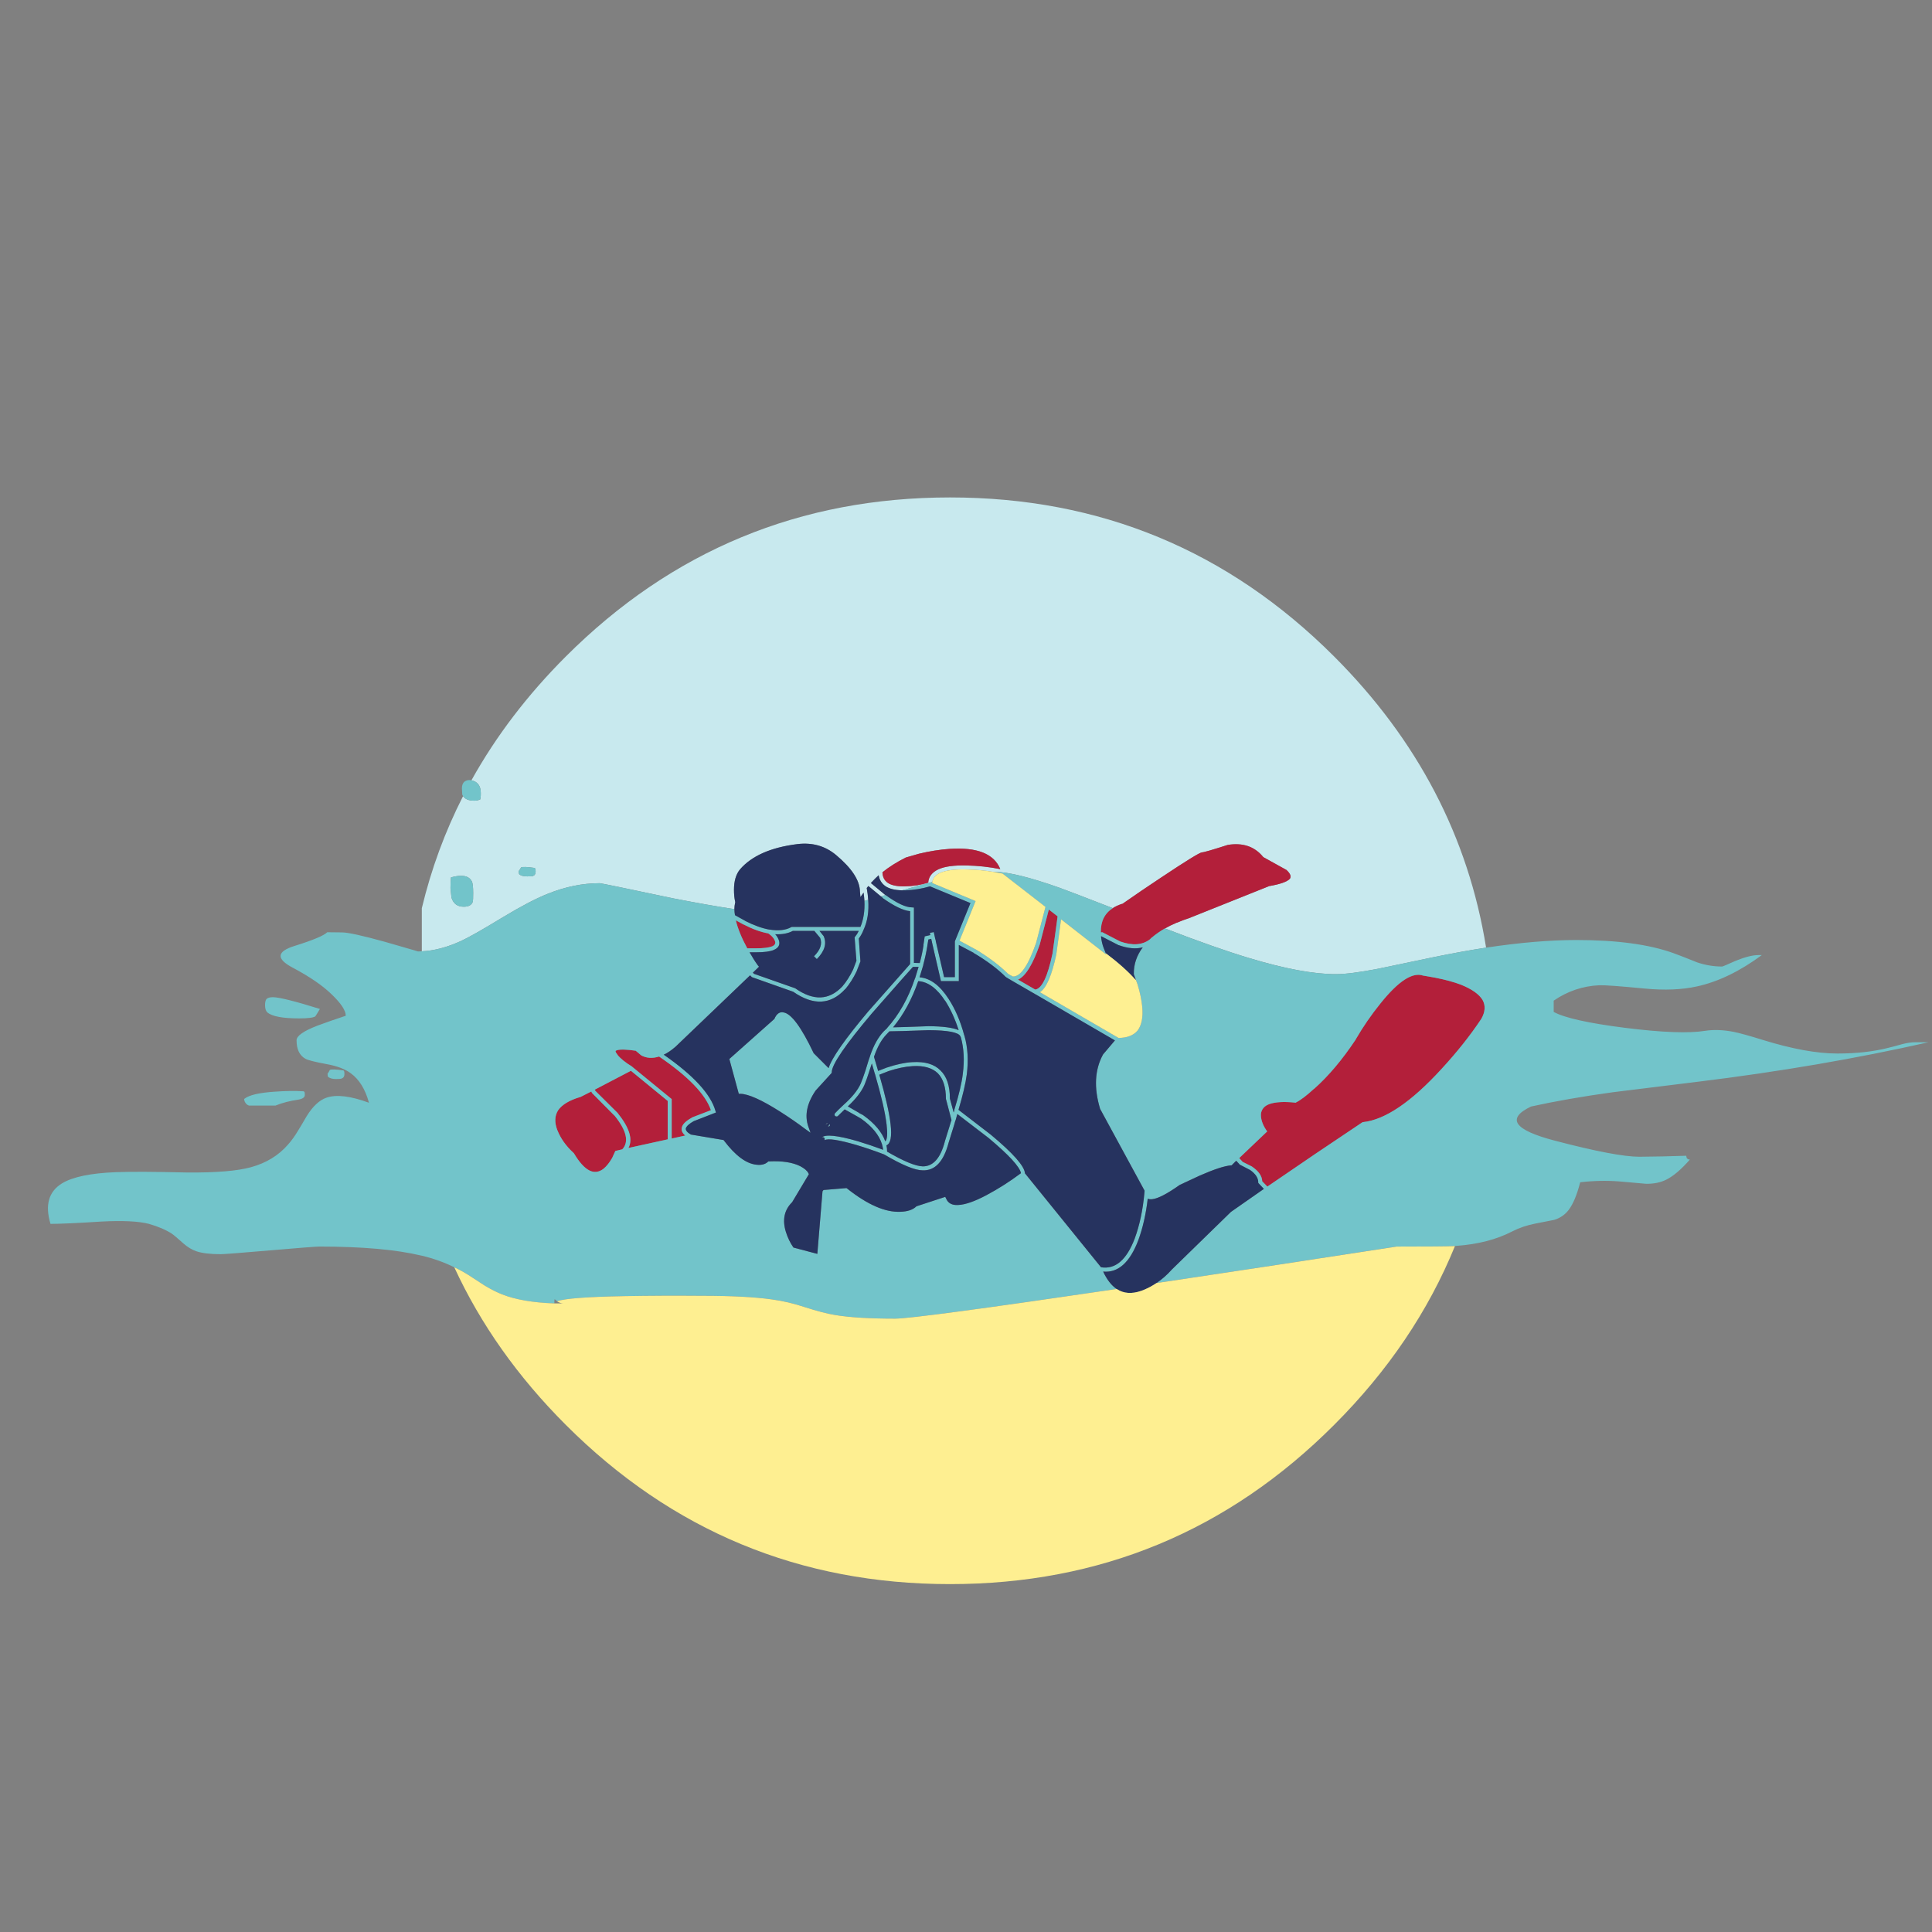 <?xml version="1.0" encoding="utf-8"?>
<!-- Generator: Adobe Illustrator 16.0.0, SVG Export Plug-In . SVG Version: 6.00 Build 0)  -->
<!DOCTYPE svg PUBLIC "-//W3C//DTD SVG 1.1//EN" "http://www.w3.org/Graphics/SVG/1.1/DTD/svg11.dtd">
<svg version="1.1" id="Layer_1" xmlns="http://www.w3.org/2000/svg" xmlns:xlink="http://www.w3.org/1999/xlink" x="0px" y="0px"
	 width="300px" height="300px" viewBox="0 0 300 300" enable-background="new 0 0 300 300" xml:space="preserve">
<rect x="0" y="0" width="300" height="300" fill="#808080" stroke="none"/>
<g>
	<path fill-rule="evenodd" clip-rule="evenodd" fill="#C8E9EE" d="M69.95,137.914c0,0.034,0.051,0.522,0.154,1.467
		c0.292,0.943,0.926,1.414,1.904,1.414c0.771,0,1.244-0.266,1.415-0.797c0.035-0.138,0.052-0.583,0.052-1.338
		c0-0.927-0.069-1.527-0.206-1.801c-0.463-0.892-1.543-1.098-3.242-0.618C69.976,136.687,69.95,137.244,69.95,137.914z
		 M81.862,136.086c0.446,0,0.738-0.017,0.875-0.051c0.292-0.103,0.438-0.334,0.438-0.695c0-0.292-0.025-0.455-0.077-0.488
		c-0.052-0.018-0.077-0.042-0.077-0.078c-1.167-0.171-1.871-0.197-2.11-0.077c-0.121,0.224-0.249,0.42-0.386,0.592l0.077,0.438
		C80.842,135.967,81.262,136.086,81.862,136.086z M71.905,123.621c0.308,0.471,0.883,0.707,1.725,0.707
		c0.291,0,0.523-0.034,0.694-0.103l0.257-0.102c0.034-0.188,0.051-0.317,0.051-0.387c0.018-0.068,0.026-0.266,0.026-0.591
		c0-1.108-0.484-1.769-1.453-1.981c3.808-6.854,8.692-13.26,14.653-19.221c16.484-16.466,36.373-24.7,59.667-24.7
		s43.176,8.234,59.642,24.7c12.967,12.968,20.832,28.037,23.594,45.207c-2.557,0.395-5.257,0.884-8.105,1.467
		c-4.134,0.875-7.049,1.484-8.747,1.827c-2.865,0.549-5.019,0.824-6.459,0.824c-3.464,0-7.95-0.832-13.457-2.496
		c-3.403-1.015-7.77-2.55-13.096-4.605c0.553-0.315,1.143-0.607,1.775-0.875h0.026c0.737-0.309,1.38-0.549,1.93-0.721l12.479-4.992
		h0.053c1.646-0.29,2.684-0.66,3.112-1.105c0.274-0.361,0.102-0.824-0.515-1.389l-3.577-1.982l-0.051-0.051
		c-1.321-1.613-3.148-2.23-5.481-1.854c-2.401,0.772-3.738,1.158-4.012,1.158c-0.344,0.018-2.471,1.33-6.383,3.938
		c-2.022,1.338-4.005,2.684-5.942,4.039l-0.027,0.026h-0.076c-0.538,0.173-1.01,0.392-1.416,0.656
		c-4.483-1.741-7.228-2.792-8.232-3.152c-4.648-1.646-7.985-2.47-10.009-2.47c-0.076,0-0.154,0-0.231,0
		c-1.412-0.232-2.818-0.361-4.219-0.386c-1.835-0.051-3.217,0.129-4.143,0.541c-0.692,0.313-1.086,0.781-1.184,1.402
		c-1.242,0.327-2.81,0.76-4.708,1.299c-1.118-0.025-1.976-0.24-2.573-0.644c-0.583-0.411-0.935-0.977-1.055-1.698
		c-0.377,0.343-0.78,0.747-1.209,1.209l2.238,1.853v-0.026c0.018,0.011,0.034,0.025,0.052,0.038c-0.249,0.07-0.493,0.14-0.733,0.207
		l-1.943-1.609l-0.257,0.31c0.118,0.638,0.196,1.25,0.231,1.838c-0.198,0.053-0.396,0.104-0.591,0.155
		c-0.024-0.411-0.067-0.835-0.129-1.274l-0.489,0.695l-0.078-0.9c-0.034-1.716-1.269-3.593-3.705-5.635
		c-1.682-1.407-3.679-1.972-5.995-1.697c-4.134,0.514-7.111,1.826-8.929,3.936c-0.617,0.755-0.926,1.81-0.926,3.164
		c0,0.687,0.06,1.296,0.18,1.828l0.026,0.077l-0.026,0.078c-0.073,0.332-0.11,0.671-0.116,1.016c-2.605-0.39-5.749-0.944-9.43-1.66
		c-7.478-1.578-11.304-2.367-11.475-2.367c-2.694,0-5.412,0.558-8.156,1.673c-1.801,0.719-4.108,1.93-6.921,3.627
		c-3.071,1.87-5.214,3.087-6.433,3.654c-2.161,0.994-4.203,1.535-6.124,1.621v-6.69C66.957,134.944,69.093,129.142,71.905,123.621z
		 M144.129,137.065c0.068-0.926,0.6-1.622,1.595-2.084c0.978-0.446,2.445-0.643,4.4-0.591c1.731,0.034,3.464,0.222,5.198,0.566
		c-0.961-2.384-3.594-3.43-7.899-3.14c-1.475,0.103-3.046,0.352-4.709,0.747l-2.058,0.592c-1.372,0.686-2.582,1.448-3.628,2.289
		c0.017,0.721,0.292,1.269,0.824,1.646c0.601,0.396,1.5,0.575,2.701,0.541C141.752,137.614,142.945,137.424,144.129,137.065z"/>
	<path fill-rule="evenodd" clip-rule="evenodd" fill="#B31F3A" d="M180.896,144.167c-0.752,0.429-1.429,0.9-2.032,1.414h-0.026
		l-0.281,0.283c-1.167,0.892-2.702,1.003-4.607,0.334l-2.778-1.44l-0.231,0.026c-0.039-1.692,0.578-2.948,1.852-3.77
		c0.406-0.264,0.878-0.482,1.416-0.656h0.076l0.027-0.026c1.938-1.355,3.92-2.701,5.942-4.039c3.912-2.608,6.039-3.92,6.383-3.938
		c0.273,0,1.61-0.385,4.012-1.158c2.333-0.377,4.16,0.241,5.481,1.854l0.051,0.051l3.577,1.982c0.616,0.565,0.789,1.028,0.515,1.389
		c-0.429,0.445-1.466,0.815-3.112,1.105h-0.053l-12.479,4.992c-0.55,0.171-1.192,0.412-1.93,0.721h-0.026
		C182.038,143.56,181.448,143.851,180.896,144.167z M214.37,155.796c2.778-3.465,4.991-4.897,6.638-4.297h0.053l1.902,0.334h-0.025
		c1.493,0.291,2.787,0.644,3.885,1.056c1.716,0.686,2.849,1.482,3.397,2.393c0.479,0.875,0.412,1.852-0.206,2.933
		c-1.699,2.556-3.748,5.138-6.149,7.745c-4.717,5.162-8.79,7.925-12.222,8.284l-0.076,0.025l-0.053,0.027
		c-4.718,3.139-9.622,6.458-14.717,9.957l-0.798-0.823c-0.034-0.823-0.558-1.577-1.568-2.265l-0.026-0.025l-1.441-0.721l-0.54-0.592
		l4.348-4.143l-0.153-0.206c-0.584-0.874-0.856-1.706-0.823-2.496c0.085-0.737,0.522-1.252,1.312-1.544
		c0.91-0.325,2.229-0.402,3.962-0.23l0.103,0.025l0.078-0.051c0.721-0.361,1.646-1.064,2.778-2.11v0.025
		c2.247-1.989,4.418-4.563,6.511-7.718v-0.026C211.652,159.432,212.928,157.579,214.37,155.796z M164.223,142.288
		c-0.051,0.463-0.317,2.41-0.797,5.84v-0.025c-0.755,3.568-1.647,5.421-2.676,5.558l-2.676-1.544
		c1.166-0.515,2.298-2.35,3.396-5.506v-0.026l1.391-5.352L164.223,142.288z M144.129,137.065c-1.184,0.359-2.377,0.549-3.577,0.566
		c-1.201,0.034-2.101-0.146-2.701-0.541c-0.532-0.377-0.807-0.926-0.824-1.646c1.046-0.841,2.256-1.604,3.628-2.289l2.058-0.592
		c1.664-0.396,3.234-0.644,4.709-0.747c4.305-0.291,6.938,0.755,7.899,3.14c-1.733-0.344-3.467-0.532-5.198-0.566
		c-1.955-0.051-3.422,0.146-4.4,0.591C144.729,135.443,144.197,136.139,144.129,137.065z M115.465,143.549
		c1.39,0.72,2.667,1.184,3.834,1.389c0.583,0.394,0.943,0.832,1.08,1.313v-0.026c0.051,0.326-0.103,0.565-0.463,0.721
		c-0.514,0.205-1.337,0.307-2.47,0.307h-1.415c-0.875-1.611-1.466-3.061-1.776-4.348l1.184,0.644H115.465z M95.808,163.077
		c0.498-0.154,1.466-0.13,2.907,0.078l0.823,0.693l0.025,0.027c0.824,0.445,1.75,0.505,2.78,0.18
		c4.511,3.069,7.195,5.849,8.053,8.336l-2.881,1.105l-0.026,0.026c-1.012,0.549-1.552,1.089-1.621,1.621
		c-0.086,0.411,0.095,0.807,0.54,1.184l-2.109,0.464v-6.125l-6.072-4.966c-0.017-0.033-0.043-0.06-0.077-0.078
		c-1.063-0.651-1.818-1.259-2.264-1.825v-0.026c-0.189-0.223-0.292-0.403-0.309-0.54C95.593,163.163,95.671,163.11,95.808,163.077z
		 M92.36,169.2l5.609-2.932l5.712,4.682v5.969l-6.099,1.338c0.721-1.338,0.155-3.156-1.698-5.454l-3.447-3.422L92.36,169.2z
		 M91.923,169.716l3.473,3.498v-0.024c1.904,2.35,2.315,4.107,1.235,5.274l-1.081,0.258l-0.515,1.131l-0.025,0.025
		c-0.395,0.688-0.832,1.228-1.313,1.622c-0.703,0.531-1.424,0.616-2.161,0.256c-0.789-0.395-1.595-1.286-2.418-2.676l-0.051-0.051
		c-1.184-1.081-2.024-2.265-2.522-3.551v0.026c-0.463-1.218-0.42-2.256,0.129-3.113c0.6-0.857,1.724-1.536,3.37-2.033h0.052
		l1.724-0.875L91.923,169.716z"/>
	<path fill-rule="evenodd" clip-rule="evenodd" fill="#72C4CA" d="M86.494,202.059c-0.069-0.053-0.146-0.121-0.231-0.208
		c-0.086-0.102-0.137-0.127-0.154-0.075c-0.017,0.05-0.026,0.257-0.026,0.616c-3.328-0.12-6.021-0.583-8.079-1.389
		c-0.875-0.342-1.792-0.808-2.753-1.391c-1.08-0.701-1.913-1.242-2.495-1.621c-0.704-0.445-1.441-0.848-2.213-1.209
		c-1.561-0.771-3.242-1.371-5.044-1.801c-0.034,0-0.076-0.008-0.128-0.024c-3.895-0.927-9.16-1.392-15.798-1.392
		c-0.497,0-3.044,0.199-7.642,0.594c-4.614,0.394-7.162,0.59-7.642,0.59c-1.646,0-2.924-0.153-3.833-0.463
		c-0.669-0.238-1.321-0.634-1.956-1.182c-0.892-0.807-1.501-1.321-1.827-1.545c-0.927-0.601-2.11-1.105-3.551-1.518
		c-1.595-0.412-4.048-0.532-7.358-0.361c-3.722,0.241-6.364,0.361-7.925,0.361c-0.875-2.916-0.283-5.009,1.775-6.279
		c1.647-1.011,4.443-1.594,8.388-1.749c2.316-0.086,6.013-0.069,11.09,0.052c4.477,0.034,7.77-0.24,9.88-0.822
		c2.368-0.652,4.28-1.819,5.738-3.5c0.531-0.583,1.063-1.32,1.595-2.213c0.31-0.497,0.738-1.218,1.286-2.162
		c0.961-1.577,2.008-2.555,3.14-2.932c1.527-0.516,3.714-0.249,6.561,0.797c-0.566-2.093-1.509-3.619-2.83-4.58
		c-0.875-0.651-2.119-1.122-3.73-1.415c-1.767-0.325-2.865-0.6-3.293-0.824c-0.926-0.513-1.39-1.475-1.39-2.881
		c0-0.686,1.099-1.45,3.293-2.29c1.149-0.429,2.599-0.935,4.349-1.518c0-0.807-0.721-1.904-2.161-3.294
		c-1.423-1.39-3.448-2.778-6.072-4.167c-2.625-1.389-2.513-2.522,0.334-3.397c2.848-0.892,4.52-1.595,5.018-2.109
		c0.566,0,1.329,0.009,2.29,0.026c0.926,0,3.156,0.489,6.69,1.467c1.509,0.429,2.993,0.858,4.451,1.286
		c0.223,0.069,0.446,0.137,0.669,0.206c0.205,0,0.402-0.008,0.591-0.025c1.921-0.086,3.963-0.627,6.124-1.621
		c1.218-0.567,3.362-1.784,6.433-3.654c2.813-1.698,5.12-2.908,6.921-3.627c2.744-1.116,5.462-1.673,8.156-1.673
		c0.171,0,3.997,0.79,11.475,2.367c3.681,0.716,6.824,1.27,9.43,1.66c0.003,0.307,0.034,0.621,0.09,0.939l1.622,0.9h-0.026
		c1.355,0.687,2.599,1.133,3.731,1.338c0.017,0,0.034,0,0.051,0c1.39,0.223,2.513,0.095,3.371-0.387l0.078-0.026h3.627
		c0.018,0,0.043,0,0.078,0h6.947c0.487-1.163,0.693-2.514,0.618-4.052c0.196-0.051,0.393-0.102,0.591-0.155
		c0.127,1.792-0.113,3.339-0.72,4.645c-0.189,0.497-0.438,0.952-0.746,1.364l0.257,3.551l-0.567,1.466v0.025
		c-0.531,1.099-1.123,2.033-1.774,2.805h-0.026c-2.247,2.453-4.939,2.591-8.079,0.412l-6.407-2.265l-0.283-0.282l-11.578,11.088
		c-0.652,0.566-1.261,0.979-1.828,1.235c4.614,3.207,7.29,6.115,8.028,8.723l0.077,0.257l-3.371,1.313h-0.026
		c-0.771,0.43-1.201,0.824-1.286,1.184c-0.018,0.309,0.248,0.618,0.797,0.926l5.069,0.85l0.077,0.103
		c1.767,2.332,3.448,3.577,5.043,3.731c0.754,0.086,1.338-0.06,1.749-0.438l0.078-0.078h0.103c2.041-0.102,3.662,0.146,4.862,0.746
		c0.652,0.345,1.072,0.704,1.261,1.082l0.078,0.154l-2.599,4.348l-0.026,0.025c-1.201,1.201-1.519,2.729-0.952,4.581
		c0.291,0.926,0.686,1.741,1.183,2.443l3.706,0.979l0.797-9.649c0-0.068,0.025-0.12,0.077-0.154
		c0.017-0.018,0.025-0.034,0.025-0.051c0.052-0.053,0.112-0.078,0.18-0.078h0.052l3.396-0.282l0.104,0.077
		c3.156,2.503,5.909,3.705,8.259,3.602c1.098-0.033,1.913-0.3,2.444-0.797l0.051-0.051l4.477-1.468l0.129,0.258
		c0.309,0.737,0.943,1.071,1.904,1.003c1.097-0.051,2.565-0.566,4.4-1.543c1.835-0.979,3.61-2.11,5.325-3.396
		c-0.188-0.995-1.869-2.822-5.043-5.48l-4.836-3.706l-0.129,0.438v0.024l-0.154,0.541c0,0.018-0.008,0.025-0.025,0.025l-0.129,0.438
		v0.026l-0.926,2.984c-0.773,2.917-2.11,4.34-4.014,4.271c-1.201,0-3.2-0.824-5.996-2.471c-1.389-0.53-2.821-1.021-4.296-1.467
		c-2.779-0.806-4.425-1.055-4.94-0.746c0-0.034,0-0.067,0-0.103c0.018-0.086,0.009-0.162-0.025-0.231
		c-0.069-0.069-0.138-0.111-0.207-0.129c-0.085-0.018-0.163,0-0.231,0.051c0.565-0.531,2.428-0.343,5.583,0.566
		c1.356,0.413,2.676,0.857,3.962,1.339c-0.034-0.31-0.086-0.567-0.154-0.772v-0.025c-0.018-0.034-0.026-0.06-0.026-0.078
		c-0.445-1.423-1.526-2.744-3.241-3.962c-0.206-0.119-0.412-0.24-0.618-0.36l-1.93-1.08c-0.377,0.359-0.729,0.703-1.055,1.029
		c-0.051,0.051-0.111,0.076-0.18,0.076c-0.103,0-0.18-0.025-0.231-0.076h-0.026c-0.051-0.069-0.077-0.138-0.077-0.206
		c0-0.104,0.025-0.181,0.077-0.231c0.36-0.378,0.789-0.798,1.286-1.261c1.339-1.185,2.239-2.299,2.702-3.345
		c0.223-0.532,0.472-1.218,0.746-2.059c0.377-1.269,0.609-1.998,0.695-2.188v-0.025c0.566-1.663,1.278-2.941,2.135-3.834
		l0.515-0.488v-0.025c1.853-2.06,3.293-4.623,4.323-7.694c0-0.017,0.009-0.024,0.025-0.024l0.541-1.776h-0.875
		c-0.498,0.532-2.633,2.951-6.408,7.255c-4.099,4.855-6.166,7.883-6.201,9.083v0.051c0,0.069-0.025,0.121-0.077,0.154l-2.418,2.65
		c-1.373,2.007-1.75,3.885-1.133,5.635l0.335,0.928l-0.798-0.566c-1.201-0.909-2.53-1.828-3.988-2.754
		c-2.847-1.802-4.889-2.711-6.124-2.728h-0.231l-1.467-5.403l6.999-6.227c0.069-0.172,0.154-0.335,0.258-0.488
		c0.326-0.446,0.711-0.618,1.157-0.515c1.201,0.172,2.762,2.281,4.683,6.329l2.316,2.316c0.48-1.562,2.547-4.512,6.201-8.852
		l0.026-0.025c3.859-4.374,6.004-6.802,6.433-7.282v-8.207c-1.064-0.104-2.479-0.78-4.246-2.034v-0.025l-0.295-0.244
		c0.24-0.066,0.485-0.136,0.733-0.207c1.758,1.278,3.122,1.917,4.09,1.917l0.309,0.025v8.594l0.902,0.025
		c0.256-0.96,0.454-1.887,0.59-2.779l-0.024,0.025l0.204-1.389l0.875-0.205l-0.075-0.335l0.616-0.127l0.025,0.18v-0.025l0.207,0.952
		l0.051,0.103v0.026c0.017,0.068,0.027,0.137,0.027,0.205c0.428,1.853,0.858,3.705,1.286,5.558h1.672v-5.506
		c0-0.052,0.009-0.095,0.027-0.128l2.392-5.867l-6.279-2.598c-1.286,0.377-2.564,0.583-3.833,0.617c-0.178,0.005-0.35,0.005-0.515,0
		c1.898-0.539,3.467-0.972,4.708-1.299c-0.013,0.052-0.022,0.108-0.025,0.167l6.741,2.804l-2.497,6.15l2.47,1.338h0.026
		c2.075,1.251,3.756,2.521,5.043,3.807l0.438,0.258h0.025c0.034,0.018,0.067,0.034,0.102,0.052l0.156,0.103
		c1.183,0.087,2.393-1.646,3.628-5.197l1.466-5.609l-6.664-5.172c-0.454-0.096-0.909-0.181-1.363-0.257c0.077,0,0.155,0,0.231,0
		c2.023,0,5.36,0.823,10.009,2.47c1.005,0.359,3.749,1.411,8.232,3.152c-1.273,0.822-1.891,2.078-1.852,3.77l0.231-0.026l2.778,1.44
		c1.905,0.669,3.44,0.558,4.607-0.334l0.281-0.283h0.026c0.604-0.514,1.28-0.985,2.032-1.414c5.326,2.056,9.692,3.59,13.096,4.605
		c5.507,1.664,9.993,2.496,13.457,2.496c1.44,0,3.594-0.274,6.459-0.824c1.698-0.343,4.613-0.952,8.747-1.827
		c2.849-0.583,5.549-1.072,8.105-1.467c5.25-0.79,9.924-1.183,14.023-1.183c6.313,0,11.354,0.687,15.129,2.058
		c0.942,0.343,2.15,0.814,3.628,1.415c1.269,0.429,2.563,0.644,3.885,0.644c0.067,0,0.755-0.292,2.059-0.875
		c1.475-0.6,2.65-0.9,3.523-0.9h0.566c-3.412,2.521-6.766,4.142-10.06,4.862c-2.315,0.515-5.017,0.627-8.105,0.335
		c-3.91-0.378-6.269-0.549-7.074-0.515c-2.573,0.12-4.933,0.917-7.076,2.393v1.749c1.697,0.926,5.394,1.75,11.089,2.471
		c5.729,0.721,9.872,0.876,12.428,0.463c1.32-0.206,2.787-0.153,4.4,0.155c0.942,0.188,2.461,0.608,4.554,1.26
		c4.545,1.407,8.413,2.111,11.604,2.111c2.934,0,5.549-0.293,7.848-0.876c0.583-0.137,1.329-0.334,2.238-0.591
		c0.738-0.188,1.398-0.283,1.982-0.283h2.057c-11.234,2.538-23.147,4.579-35.738,6.123c-8.096,0.995-12.539,1.544-13.326,1.646
		c-4.718,0.652-8.938,1.391-12.659,2.213c-3.877,1.87-2.643,3.637,3.704,5.3c6.348,1.664,10.721,2.496,13.123,2.496
		c2.401-0.018,4.826-0.068,7.281-0.154l0.052,0.31c0.102,0.188,0.274,0.281,0.514,0.281c-1.338,1.528-2.556,2.565-3.653,3.115
		c-0.927,0.463-1.999,0.677-3.216,0.643c-1.63-0.154-2.985-0.274-4.066-0.36c-2.006-0.155-4.039-0.111-6.099,0.128
		c-0.496,1.938-1.088,3.363-1.773,4.272c-0.566,0.754-1.322,1.278-2.265,1.569c-0.052,0.017-1.012,0.205-2.882,0.565
		c-1.338,0.258-2.556,0.669-3.653,1.235c-2.419,1.252-5.309,1.998-8.671,2.238c-0.069,0.018-0.138,0.026-0.206,0.026
		c-1.133,0.05-4.15,0.075-9.058,0.075c-12.109,1.871-24.408,3.741-36.896,5.609c-0.13,0.021-0.259,0.038-0.387,0.053
		c0.853-0.571,1.65-1.274,2.395-2.109l9.158-8.93l5.12-3.576l-0.875-0.926v-0.129c-0.018-0.669-0.436-1.295-1.26-1.877l-1.491-0.773
		h-0.054l-0.617-0.668l-0.72,0.72h-0.104c-1.012,0.086-2.633,0.618-4.861,1.595l-3.089,1.441c-1.938,1.372-3.353,2.11-4.245,2.213
		h-0.025c-0.274,0.034-0.506,0.009-0.695-0.077c-0.274,2.385-0.763,4.537-1.467,6.458c-1.32,3.464-3.139,5.086-5.455,4.863
		c0.583,1.25,1.28,2.151,2.098,2.701c-20.822,3.069-32.293,4.605-34.413,4.605c-3.945,0-7.049-0.188-9.314-0.565
		c-1.251-0.205-2.805-0.609-4.657-1.209c-1.75-0.584-3.464-0.987-5.146-1.209c-2.641-0.379-6.261-0.567-10.858-0.567
		c-4.305-0.034-8.311-0.017-12.016,0.052C91.159,201.362,87.661,201.629,86.494,202.059z M71.905,123.621
		c-0.05-0.074-0.092-0.156-0.128-0.244c-0.034-0.636-0.051-0.961-0.051-0.979c0-0.48,0.146-0.831,0.437-1.055
		c0.292-0.206,0.635-0.266,1.029-0.18h0.014c0.969,0.212,1.453,0.873,1.453,1.981c0,0.325-0.008,0.523-0.026,0.591
		c0,0.069-0.017,0.198-0.051,0.387l-0.257,0.102c-0.171,0.069-0.404,0.103-0.694,0.103
		C72.788,124.328,72.213,124.092,71.905,123.621z M81.862,136.086c-0.6,0-1.02-0.119-1.261-0.359l-0.077-0.438
		c0.137-0.171,0.266-0.368,0.386-0.592c0.24-0.12,0.943-0.095,2.11,0.077c0,0.036,0.025,0.061,0.077,0.078
		c0.052,0.034,0.077,0.197,0.077,0.488c0,0.361-0.146,0.592-0.438,0.695C82.6,136.069,82.309,136.086,81.862,136.086z
		 M69.95,137.914c0-0.67,0.025-1.228,0.077-1.673c1.698-0.48,2.778-0.273,3.242,0.618c0.137,0.274,0.206,0.874,0.206,1.801
		c0,0.755-0.018,1.2-0.052,1.338c-0.171,0.531-0.643,0.797-1.415,0.797c-0.978,0-1.612-0.471-1.904-1.414
		C70.001,138.437,69.95,137.948,69.95,137.914z M164.223,142.288l-1.362-1.055l-1.391,5.352v0.026
		c-1.098,3.156-2.229,4.991-3.396,5.506l2.676,1.544c1.028-0.137,1.921-1.99,2.676-5.558v0.025
		C163.905,144.697,164.172,142.75,164.223,142.288z M214.37,155.796c-1.442,1.783-2.718,3.636-3.833,5.558v0.026
		c-2.093,3.155-4.264,5.729-6.511,7.718v-0.025c-1.132,1.046-2.058,1.749-2.778,2.11l-0.078,0.051l-0.103-0.025
		c-1.732-0.172-3.052-0.095-3.962,0.23c-0.789,0.292-1.227,0.807-1.312,1.544c-0.033,0.79,0.239,1.622,0.823,2.496l0.153,0.206
		l-4.348,4.143l0.54,0.592l1.441,0.721l0.026,0.025c1.011,0.688,1.534,1.441,1.568,2.265l0.798,0.823
		c5.095-3.499,9.999-6.818,14.717-9.957l0.053-0.027l0.076-0.025c3.432-0.359,7.505-3.122,12.222-8.284
		c2.401-2.607,4.45-5.189,6.149-7.745c0.618-1.081,0.686-2.058,0.206-2.933c-0.549-0.91-1.682-1.707-3.397-2.393
		c-1.098-0.412-2.392-0.765-3.885-1.056h0.025l-1.902-0.334h-0.053C219.361,150.898,217.148,152.331,214.37,155.796z
		 M171.685,147.973l0.103,0.258l-7.024-5.48c-0.119,0.857-0.368,2.684-0.746,5.48c-0.702,3.276-1.552,5.223-2.547,5.84l12.222,7.102
		c1.338-0.018,2.324-0.403,2.958-1.156c0.618-0.824,0.857-2.033,0.722-3.629c-0.104-1.081-0.344-2.247-0.722-3.499l-0.27-0.721
		l-0.32-0.9v-0.053c-0.017-1.475,0.445-2.846,1.389-4.115c-1.046,0.29-2.291,0.18-3.731-0.335h-0.025l-2.65-1.364h-0.076
		c0.068,0.67,0.205,1.27,0.411,1.801L171.685,147.973z M137.979,166.319l-1.441,0.565c0.96,3.327,1.544,5.884,1.749,7.667
		c0.223,1.939,0.009,3.037-0.643,3.295c0.069,0.273,0.104,0.601,0.104,0.978c2.59,1.509,4.442,2.271,5.557,2.29
		c1.596,0,2.727-1.27,3.397-3.809v-0.025l0.926-2.984c0-0.019,0-0.036,0-0.053l0.052-0.102l0.077-0.258l-0.026-0.025
		c-0.274-1.046-0.549-2.093-0.824-3.139l-0.025-0.027v-0.051c0-1.802-0.419-3.131-1.26-3.988c-0.875-0.84-2.18-1.209-3.911-1.105
		C140.578,165.615,139.334,165.873,137.979,166.319z M138.107,160.144l-0.437,0.463c-0.79,0.807-1.441,1.974-1.957,3.5l0.644,2.188
		l1.39-0.541h0.025c1.423-0.479,2.719-0.755,3.884-0.823h0.027c1.938-0.119,3.388,0.309,4.348,1.286
		c0.979,0.927,1.468,2.385,1.468,4.374c0.188,0.721,0.386,1.441,0.591,2.161l0.103-0.359c0-0.034,0-0.062,0-0.078
		c0.704-2.281,1.142-4.133,1.312-5.557v-0.025c0.274-2.06,0.172-3.954-0.309-5.688l-0.051-0.076v-0.052h-0.026v-0.026
		c-0.326-0.6-1.963-0.909-4.914-0.926C140.912,160.083,138.879,160.144,138.107,160.144z M146.778,155.409v0.026
		c-1.269-1.956-2.666-2.984-4.193-3.088c-0.979,2.813-2.281,5.206-3.911,7.178c0.995-0.017,2.831-0.075,5.506-0.18
		c2.229,0.018,3.792,0.225,4.683,0.618C148.314,158.249,147.619,156.73,146.778,155.409z M151.179,147.948l-2.291-1.21v5.609h-2.778
		l-0.051-0.231c-0.447-1.938-0.892-3.868-1.339-5.79v-0.025c0-0.068-0.018-0.129-0.051-0.18l-0.025-0.154v-0.026l-0.052-0.154
		l-0.438,0.102L144,146.842v0.025c-0.155,0.96-0.37,1.956-0.644,2.985c0,0.017,0,0.034,0,0.051v0.026
		c-0.017,0.017-0.025,0.034-0.025,0.051l-0.541,1.775c1.647,0.138,3.148,1.252,4.503,3.345c1.028,1.578,1.834,3.448,2.418,5.609
		l0.051,0.129c0.515,1.817,0.634,3.816,0.361,5.995c-0.188,1.423-0.619,3.259-1.287,5.505l5.018,3.859
		c3.464,2.882,5.23,4.881,5.299,5.996l11.812,14.588c2.213,0.361,3.953-1.115,5.223-4.426c0.771-2.092,1.277-4.477,1.519-7.152
		v-0.024l0.025-0.284l-6.922-12.736v-0.025c-0.961-3.226-0.814-6.003,0.438-8.336l0.026-0.052l1.853-2.188l-12.094-7.023v-0.026
		c-0.018,0-0.034,0-0.051,0l-4.091-2.367c0-0.018-0.009-0.025-0.026-0.025c-0.017,0-0.034-0.009-0.052-0.026l-0.153-0.076
		c0-0.019-0.009-0.026-0.026-0.026l-0.464-0.282l-0.024-0.027c-1.27-1.268-2.926-2.504-4.966-3.705V147.948z M137.464,177.228
		c0.309-0.273,0.378-1.14,0.207-2.598c-0.207-1.801-0.807-4.418-1.802-7.848c-0.017-0.017-0.026-0.034-0.026-0.051l-0.463-1.597
		c-0.119,0.327-0.257,0.738-0.412,1.235v0.025c-0.274,0.857-0.523,1.554-0.746,2.084c-0.463,1.048-1.322,2.153-2.573,3.319
		l1.749,1.004v0.026c0.207,0.104,0.422,0.214,0.644,0.334v0.026h0.026C135.818,174.441,136.949,175.788,137.464,177.228z
		 M41.364,155.152c0.172-0.206,0.523-0.309,1.055-0.309c1.046,0.034,3.465,0.643,7.255,1.827c-0.428,0.72-0.668,1.105-0.72,1.157
		c-0.326,0.206-1.167,0.309-2.521,0.309c-2.539,0-4.177-0.309-4.915-0.926c-0.24-0.223-0.36-0.6-0.36-1.132
		C41.159,155.633,41.227,155.324,41.364,155.152z M47.256,169.536c0.052,0.033,0.078,0.196,0.078,0.487
		c0,0.36-0.326,0.602-0.978,0.722c-1.321,0.188-2.513,0.496-3.576,0.926h-4.118c-0.222-0.068-0.402-0.205-0.54-0.412
		c-0.137-0.188-0.206-0.395-0.206-0.617c0.737-0.601,2.35-0.978,4.837-1.132c1.646-0.12,3.122-0.139,4.425-0.052
		C47.179,169.491,47.205,169.518,47.256,169.536z M50.91,167.168l-0.051-0.437c0.12-0.154,0.24-0.353,0.36-0.593
		c0.24-0.119,0.952-0.095,2.135,0.077c0,0.035,0.017,0.069,0.051,0.104c0.052,0.017,0.078,0.171,0.078,0.463
		c0,0.36-0.146,0.591-0.438,0.695c-0.137,0.051-0.429,0.076-0.875,0.076C51.587,167.554,51.167,167.425,50.91,167.168z
		 M115.465,143.549h-0.025l-1.184-0.644c0.31,1.287,0.9,2.737,1.776,4.348h1.415c1.133,0,1.956-0.102,2.47-0.307
		c0.36-0.156,0.515-0.395,0.463-0.721v0.026c-0.137-0.481-0.498-0.919-1.08-1.313C118.132,144.732,116.855,144.269,115.465,143.549z
		 M95.808,163.077c-0.137,0.033-0.215,0.086-0.231,0.154c0.017,0.137,0.12,0.317,0.309,0.54v0.026
		c0.446,0.566,1.201,1.174,2.264,1.825c0.034,0.019,0.061,0.045,0.077,0.078l6.072,4.966v6.125l2.109-0.464
		c-0.445-0.377-0.626-0.772-0.54-1.184c0.069-0.532,0.609-1.072,1.621-1.621l0.026-0.026l2.881-1.105
		c-0.857-2.487-3.542-5.267-8.053-8.336c-1.03,0.325-1.956,0.266-2.78-0.18l-0.025-0.027l-0.823-0.693
		C97.274,162.947,96.306,162.923,95.808,163.077z M132.473,150.547l0.515-1.365l-0.283-3.627l0.078-0.104
		c0.223-0.273,0.412-0.574,0.566-0.9h-6.098l0.618,0.772l0.026,0.026c0.514,1.149,0.163,2.341-1.055,3.577l-0.438-0.438
		c0.995-0.995,1.313-1.947,0.952-2.855l-0.9-1.082h-3.345c-0.738,0.395-1.647,0.566-2.728,0.515c0.292,0.326,0.489,0.669,0.592,1.03
		c0.171,0.634-0.103,1.105-0.823,1.414c-0.566,0.241-1.467,0.361-2.702,0.361h-1.055c0.446,0.789,0.875,1.467,1.287,2.032
		l0.18,0.207l-0.952,0.926l0.18,0.179l6.304,2.213h0.026l0.052,0.026c2.83,1.99,5.274,1.896,7.333-0.283
		C131.418,152.451,131.975,151.576,132.473,150.547z M91.923,169.716l-0.104-0.232l-1.724,0.875h-0.052
		c-1.646,0.497-2.77,1.176-3.37,2.033c-0.549,0.857-0.592,1.896-0.129,3.113v-0.026c0.498,1.286,1.338,2.47,2.522,3.551l0.051,0.051
		c0.823,1.39,1.629,2.281,2.418,2.676c0.737,0.36,1.458,0.275,2.161-0.256c0.48-0.395,0.917-0.935,1.313-1.622l0.025-0.025
		l0.515-1.131l1.081-0.258c1.081-1.167,0.669-2.925-1.235-5.274v0.024L91.923,169.716z M92.36,169.2l0.078,0.181l3.447,3.422
		c1.853,2.298,2.418,4.116,1.698,5.454l6.099-1.338v-5.969l-5.712-4.682L92.36,169.2z M128.793,174.835v0.027
		c-0.017,0.017-0.025,0.017-0.025,0l-0.206,0.127c0.206-0.394,0.309-0.496,0.309-0.309v0.104l-0.051,0.025v0.025H128.793z
		 M128.278,174.552c0-0.017,0.009-0.025,0.026-0.025c0.017-0.033,0.034-0.068,0.051-0.102c0.068-0.035,0.137-0.053,0.206-0.053
		l-0.232,0.154l-0.052,0.129c0-0.018,0-0.034,0-0.051l-0.025,0.076c0-0.034,0-0.06,0-0.076S128.262,174.57,128.278,174.552z"/>
	<path fill-rule="evenodd" clip-rule="evenodd" fill="#FEF092" d="M144.771,136.949c0.098-0.621,0.492-1.089,1.184-1.402
		c0.926-0.412,2.308-0.592,4.143-0.541c1.401,0.025,2.807,0.154,4.219,0.386c0.454,0.076,0.909,0.161,1.363,0.257l6.664,5.172
		l-1.466,5.609c-1.235,3.551-2.445,5.284-3.628,5.197l-0.156-0.103c-0.034-0.018-0.067-0.034-0.102-0.052h-0.025l-0.438-0.258
		c-1.287-1.285-2.968-2.555-5.043-3.807h-0.026l-2.47-1.338l2.497-6.15l-6.741-2.804
		C144.75,137.058,144.759,137.001,144.771,136.949z M171.685,147.973c1.97,1.483,3.536,2.881,4.695,4.195l0.27,0.721
		c0.378,1.252,0.618,2.418,0.722,3.499c0.136,1.596-0.104,2.805-0.722,3.629c-0.634,0.753-1.62,1.139-2.958,1.156l-12.222-7.102
		c0.995-0.617,1.845-2.564,2.547-5.84c0.378-2.796,0.627-4.623,0.746-5.48l7.024,5.48L171.685,147.973z"/>
	<path fill-rule="evenodd" clip-rule="evenodd" fill="#26335F" d="M137.516,138.981c-0.018-0.013-0.035-0.027-0.052-0.038v0.026
		l-2.238-1.853c0.429-0.463,0.832-0.866,1.209-1.209c0.12,0.721,0.472,1.287,1.055,1.698c0.597,0.404,1.455,0.619,2.573,0.644
		c0.165,0.005,0.337,0.005,0.515,0c1.269-0.034,2.547-0.24,3.833-0.617l6.279,2.598l-2.392,5.867
		c-0.018,0.034-0.027,0.076-0.027,0.128v5.506h-1.672c-0.428-1.853-0.858-3.705-1.286-5.558c0-0.068-0.01-0.137-0.027-0.205v-0.026
		l-0.051-0.103l-0.207-0.952v0.025l-0.025-0.18l-0.616,0.127l0.075,0.335l-0.875,0.205l-0.204,1.389l0.024-0.025
		c-0.137,0.892-0.334,1.819-0.59,2.779l-0.902-0.025v-8.594l-0.309-0.025C140.638,140.898,139.274,140.259,137.516,138.981z
		 M136.783,139.188l0.295,0.244v0.025c1.767,1.253,3.182,1.93,4.246,2.034v8.207c-0.429,0.48-2.573,2.908-6.433,7.282l-0.026,0.025
		c-3.653,4.34-5.72,7.29-6.201,8.852l-2.316-2.316c-1.92-4.048-3.482-6.157-4.683-6.329c-0.446-0.104-0.832,0.068-1.157,0.515
		c-0.104,0.153-0.189,0.316-0.258,0.488l-6.999,6.227l1.467,5.403h0.231c1.235,0.017,3.276,0.926,6.124,2.728
		c1.458,0.926,2.788,1.845,3.988,2.754l0.798,0.566l-0.335-0.928c-0.617-1.75-0.24-3.628,1.133-5.635l2.418-2.65
		c0.052-0.033,0.077-0.085,0.077-0.154v-0.051c0.035-1.2,2.102-4.228,6.201-9.083c3.774-4.305,5.91-6.723,6.408-7.255h0.875
		l-0.541,1.776c-0.017,0-0.025,0.008-0.025,0.024c-1.029,3.071-2.47,5.635-4.323,7.694v0.025l-0.515,0.488
		c-0.857,0.893-1.569,2.171-2.135,3.834v0.025c-0.086,0.189-0.317,0.919-0.695,2.188c-0.274,0.841-0.523,1.526-0.746,2.059
		c-0.463,1.046-1.363,2.16-2.702,3.345c-0.498,0.463-0.926,0.883-1.286,1.261c-0.051,0.051-0.077,0.128-0.077,0.231
		c0,0.068,0.025,0.137,0.077,0.206h0.026c0.051,0.051,0.129,0.076,0.231,0.076c0.069,0,0.129-0.025,0.18-0.076
		c0.326-0.326,0.678-0.67,1.055-1.029l1.93,1.08c0.206,0.12,0.412,0.241,0.618,0.36c1.715,1.218,2.796,2.539,3.241,3.962
		c0,0.019,0.009,0.044,0.026,0.078v0.025c0.068,0.205,0.12,0.463,0.154,0.772c-1.287-0.481-2.606-0.926-3.962-1.339
		c-3.155-0.909-5.018-1.098-5.583-0.566c0.069-0.051,0.146-0.068,0.231-0.051c0.069,0.018,0.137,0.06,0.207,0.129
		c0.034,0.069,0.043,0.146,0.025,0.231c0,0.035,0,0.068,0,0.103c0.515-0.309,2.161-0.06,4.94,0.746
		c1.475,0.446,2.907,0.937,4.296,1.467c2.796,1.646,4.795,2.471,5.996,2.471c1.904,0.068,3.241-1.354,4.014-4.271l0.926-2.984
		v-0.026l0.129-0.438c0.017,0,0.025-0.008,0.025-0.025l0.154-0.541v-0.024l0.129-0.438l4.836,3.706
		c3.174,2.658,4.854,4.485,5.043,5.48c-1.715,1.286-3.49,2.418-5.325,3.396c-1.835,0.977-3.303,1.492-4.4,1.543
		c-0.961,0.068-1.596-0.266-1.904-1.003l-0.129-0.258l-4.477,1.468l-0.051,0.051c-0.532,0.497-1.346,0.764-2.444,0.797
		c-2.35,0.104-5.103-1.099-8.259-3.602l-0.104-0.077l-3.396,0.282h-0.052c-0.068,0-0.128,0.025-0.18,0.078
		c0,0.017-0.008,0.033-0.025,0.051c-0.052,0.034-0.077,0.086-0.077,0.154l-0.797,9.649l-3.706-0.979
		c-0.498-0.702-0.892-1.518-1.183-2.443c-0.567-1.853-0.249-3.38,0.952-4.581l0.026-0.025l2.599-4.348l-0.078-0.154
		c-0.189-0.378-0.609-0.737-1.261-1.082c-1.201-0.6-2.821-0.848-4.862-0.746H119.3l-0.078,0.078
		c-0.411,0.378-0.995,0.523-1.749,0.438c-1.596-0.154-3.276-1.399-5.043-3.731l-0.077-0.103l-5.069-0.85
		c-0.549-0.308-0.814-0.617-0.797-0.926c0.085-0.359,0.515-0.754,1.286-1.184h0.026l3.371-1.313l-0.077-0.257
		c-0.738-2.607-3.414-5.516-8.028-8.723c0.567-0.257,1.175-0.669,1.828-1.235l11.578-11.088l0.283,0.282l6.407,2.265
		c3.139,2.179,5.832,2.041,8.079-0.412h0.026c0.652-0.772,1.243-1.706,1.774-2.805v-0.025l0.567-1.466l-0.257-3.551
		c0.309-0.412,0.557-0.867,0.746-1.364c0.607-1.305,0.848-2.853,0.72-4.645c-0.036-0.588-0.113-1.201-0.231-1.838l0.257-0.31
		L136.783,139.188z M114.037,141.168c0.006-0.345,0.043-0.685,0.116-1.016l0.026-0.078l-0.026-0.077
		c-0.12-0.532-0.18-1.141-0.18-1.828c0-1.354,0.309-2.409,0.926-3.164c1.818-2.109,4.794-3.422,8.929-3.936
		c2.315-0.275,4.313,0.291,5.995,1.697c2.436,2.042,3.67,3.919,3.705,5.635l0.078,0.9l0.489-0.695
		c0.062,0.439,0.104,0.863,0.129,1.274c0.075,1.538-0.13,2.889-0.618,4.052h-6.947c-0.035,0-0.06,0-0.078,0h-3.627l-0.078,0.026
		c-0.858,0.481-1.981,0.61-3.371,0.387c-0.017,0-0.034,0-0.051,0c-1.133-0.206-2.376-0.652-3.731-1.338h0.026l-1.622-0.9
		C114.071,141.79,114.04,141.476,114.037,141.168z M151.179,147.948v0.025c2.04,1.201,3.696,2.437,4.966,3.705l0.024,0.027
		l0.464,0.282c0.018,0,0.026,0.008,0.026,0.026l0.153,0.076c0.018,0.018,0.035,0.026,0.052,0.026c0.018,0,0.026,0.008,0.026,0.025
		l4.091,2.367c0.017,0,0.033,0,0.051,0v0.026l12.094,7.023l-1.853,2.188l-0.026,0.052c-1.252,2.333-1.398,5.11-0.438,8.336v0.025
		l6.922,12.736l-0.025,0.284v0.024c-0.241,2.676-0.748,5.061-1.519,7.152c-1.27,3.311-3.01,4.787-5.223,4.426l-11.812-14.588
		c-0.068-1.115-1.835-3.114-5.299-5.996l-5.018-3.859c0.668-2.246,1.099-4.082,1.287-5.505c0.273-2.179,0.154-4.178-0.361-5.995
		l-0.051-0.129c-0.583-2.161-1.39-4.031-2.418-5.609c-1.355-2.093-2.856-3.207-4.503-3.345l0.541-1.775
		c0-0.018,0.008-0.034,0.025-0.051v-0.026c0-0.017,0-0.034,0-0.051c0.274-1.029,0.489-2.024,0.644-2.985v-0.025l0.153-0.953
		l0.438-0.102l0.052,0.154v0.026l0.025,0.154c0.034,0.051,0.051,0.111,0.051,0.18v0.025c0.447,1.921,0.892,3.851,1.339,5.79
		l0.051,0.231h2.778v-5.609L151.179,147.948z M146.778,155.409c0.841,1.321,1.536,2.84,2.084,4.555
		c-0.891-0.394-2.454-0.601-4.683-0.618c-2.676,0.104-4.511,0.163-5.506,0.18c1.63-1.972,2.933-4.364,3.911-7.178
		c1.527,0.104,2.925,1.132,4.193,3.088V155.409z M138.107,160.144c0.772,0,2.805-0.061,6.098-0.18
		c2.951,0.017,4.588,0.326,4.914,0.926v0.026h0.026v0.052l0.051,0.076c0.481,1.733,0.583,3.628,0.309,5.688v0.025
		c-0.17,1.424-0.607,3.275-1.312,5.557c0,0.017,0,0.044,0,0.078l-0.103,0.359c-0.205-0.72-0.403-1.44-0.591-2.161
		c0-1.989-0.489-3.447-1.468-4.374c-0.959-0.978-2.41-1.405-4.348-1.286h-0.027c-1.166,0.068-2.461,0.344-3.884,0.823h-0.025
		l-1.39,0.541l-0.644-2.188c0.515-1.526,1.167-2.693,1.957-3.5L138.107,160.144z M137.979,166.319
		c1.355-0.446,2.599-0.704,3.732-0.771c1.73-0.104,3.035,0.266,3.911,1.105c0.84,0.857,1.26,2.187,1.26,3.988v0.051l0.025,0.027
		c0.274,1.046,0.549,2.093,0.824,3.139l0.026,0.025l-0.077,0.258l-0.052,0.102c0,0.017,0,0.034,0,0.053l-0.926,2.984v0.025
		c-0.67,2.539-1.801,3.809-3.397,3.809c-1.115-0.019-2.967-0.781-5.557-2.29c0-0.377-0.034-0.704-0.104-0.978
		c0.652-0.258,0.866-1.355,0.643-3.295c-0.205-1.783-0.789-4.34-1.749-7.667L137.979,166.319z M171.685,147.973l-0.309-0.771
		c-0.206-0.531-0.343-1.131-0.411-1.801h0.076l2.65,1.364h0.025c1.44,0.515,2.686,0.625,3.731,0.335
		c-0.943,1.269-1.405,2.641-1.389,4.115v0.053l0.32,0.9C175.221,150.854,173.654,149.456,171.685,147.973z M137.464,177.228
		c-0.515-1.439-1.646-2.786-3.396-4.038h-0.026v-0.026c-0.222-0.12-0.437-0.23-0.644-0.334v-0.026l-1.749-1.004
		c1.251-1.166,2.11-2.271,2.573-3.319c0.223-0.53,0.471-1.227,0.746-2.084v-0.025c0.155-0.497,0.292-0.908,0.412-1.235l0.463,1.597
		c0,0.017,0.009,0.034,0.026,0.051c0.995,3.43,1.595,6.047,1.802,7.848C137.842,176.088,137.773,176.954,137.464,177.228z
		 M173.396,200.153c-0.817-0.55-1.515-1.451-2.098-2.701c2.316,0.223,4.135-1.399,5.455-4.863c0.704-1.921,1.192-4.073,1.467-6.458
		c0.189,0.086,0.421,0.111,0.695,0.077h0.025c0.893-0.103,2.308-0.841,4.245-2.213l3.089-1.441c2.229-0.977,3.85-1.509,4.861-1.595
		h0.104l0.72-0.72l0.617,0.668h0.054l1.491,0.773c0.824,0.582,1.242,1.208,1.26,1.877v0.129l0.875,0.926l-5.12,3.576l-9.158,8.93
		c-0.744,0.835-1.542,1.538-2.395,2.109c-0.583,0.397-1.193,0.731-1.826,1.003c-1.51,0.652-2.813,0.712-3.91,0.18
		C173.691,200.335,173.541,200.249,173.396,200.153z M132.473,150.547c-0.498,1.029-1.055,1.904-1.672,2.624
		c-2.058,2.179-4.502,2.273-7.333,0.283l-0.052-0.026h-0.026l-6.304-2.213l-0.18-0.179l0.952-0.926l-0.18-0.207
		c-0.412-0.565-0.84-1.244-1.287-2.032h1.055c1.235,0,2.136-0.12,2.702-0.361c0.721-0.309,0.994-0.78,0.823-1.414
		c-0.103-0.361-0.3-0.704-0.592-1.03c1.08,0.051,1.99-0.121,2.728-0.515h3.345l0.9,1.082c0.36,0.908,0.042,1.86-0.952,2.855
		l0.438,0.438c1.218-1.236,1.569-2.427,1.055-3.577l-0.026-0.026l-0.618-0.772h6.098c-0.154,0.327-0.343,0.627-0.566,0.9
		l-0.078,0.104l0.283,3.627L132.473,150.547z M128.278,174.552c-0.017,0.019-0.025,0.036-0.025,0.053s0,0.042,0,0.076l0.025-0.076
		c0,0.017,0,0.033,0,0.051l0.052-0.129l0.232-0.154c-0.069,0-0.138,0.018-0.206,0.053c-0.018,0.033-0.034,0.068-0.051,0.102
		C128.288,174.526,128.278,174.535,128.278,174.552z M128.793,174.835h0.026v-0.025l0.051-0.025v-0.104
		c0-0.188-0.103-0.085-0.309,0.309l0.206-0.127c0,0.017,0.009,0.017,0.025,0V174.835z"/>
	<path fill-rule="evenodd" clip-rule="evenodd" fill="#FEEF91" d="M179.583,199.228c0.128-0.015,0.257-0.032,0.387-0.053
		c12.487-1.868,24.786-3.738,36.896-5.609c4.907,0,7.925-0.025,9.058-0.075c-4.134,10.137-10.387,19.392-18.757,27.762
		c-16.466,16.484-36.348,24.727-59.642,24.727s-43.183-8.242-59.667-24.727c-7.462-7.461-13.234-15.618-17.316-24.47
		c0.771,0.361,1.509,0.764,2.213,1.209c0.582,0.379,1.415,0.92,2.495,1.621c0.961,0.583,1.879,1.049,2.753,1.391
		c2.058,0.806,4.751,1.269,8.079,1.389c0.452,0,0.919,0,1.402,0c-0.361-0.007-0.691-0.119-0.99-0.333
		c1.167-0.43,4.665-0.696,10.498-0.799c3.705-0.068,7.71-0.086,12.016-0.052c4.597,0,8.217,0.188,10.858,0.567
		c1.681,0.222,3.396,0.625,5.146,1.209c1.853,0.6,3.406,1.004,4.657,1.209c2.265,0.378,5.37,0.565,9.314,0.565
		c2.12,0,13.591-1.536,34.413-4.605c0.146,0.096,0.296,0.182,0.451,0.257c1.098,0.532,2.4,0.473,3.91-0.18
		C178.39,199.959,179,199.625,179.583,199.228z"/>
</g>
</svg>
